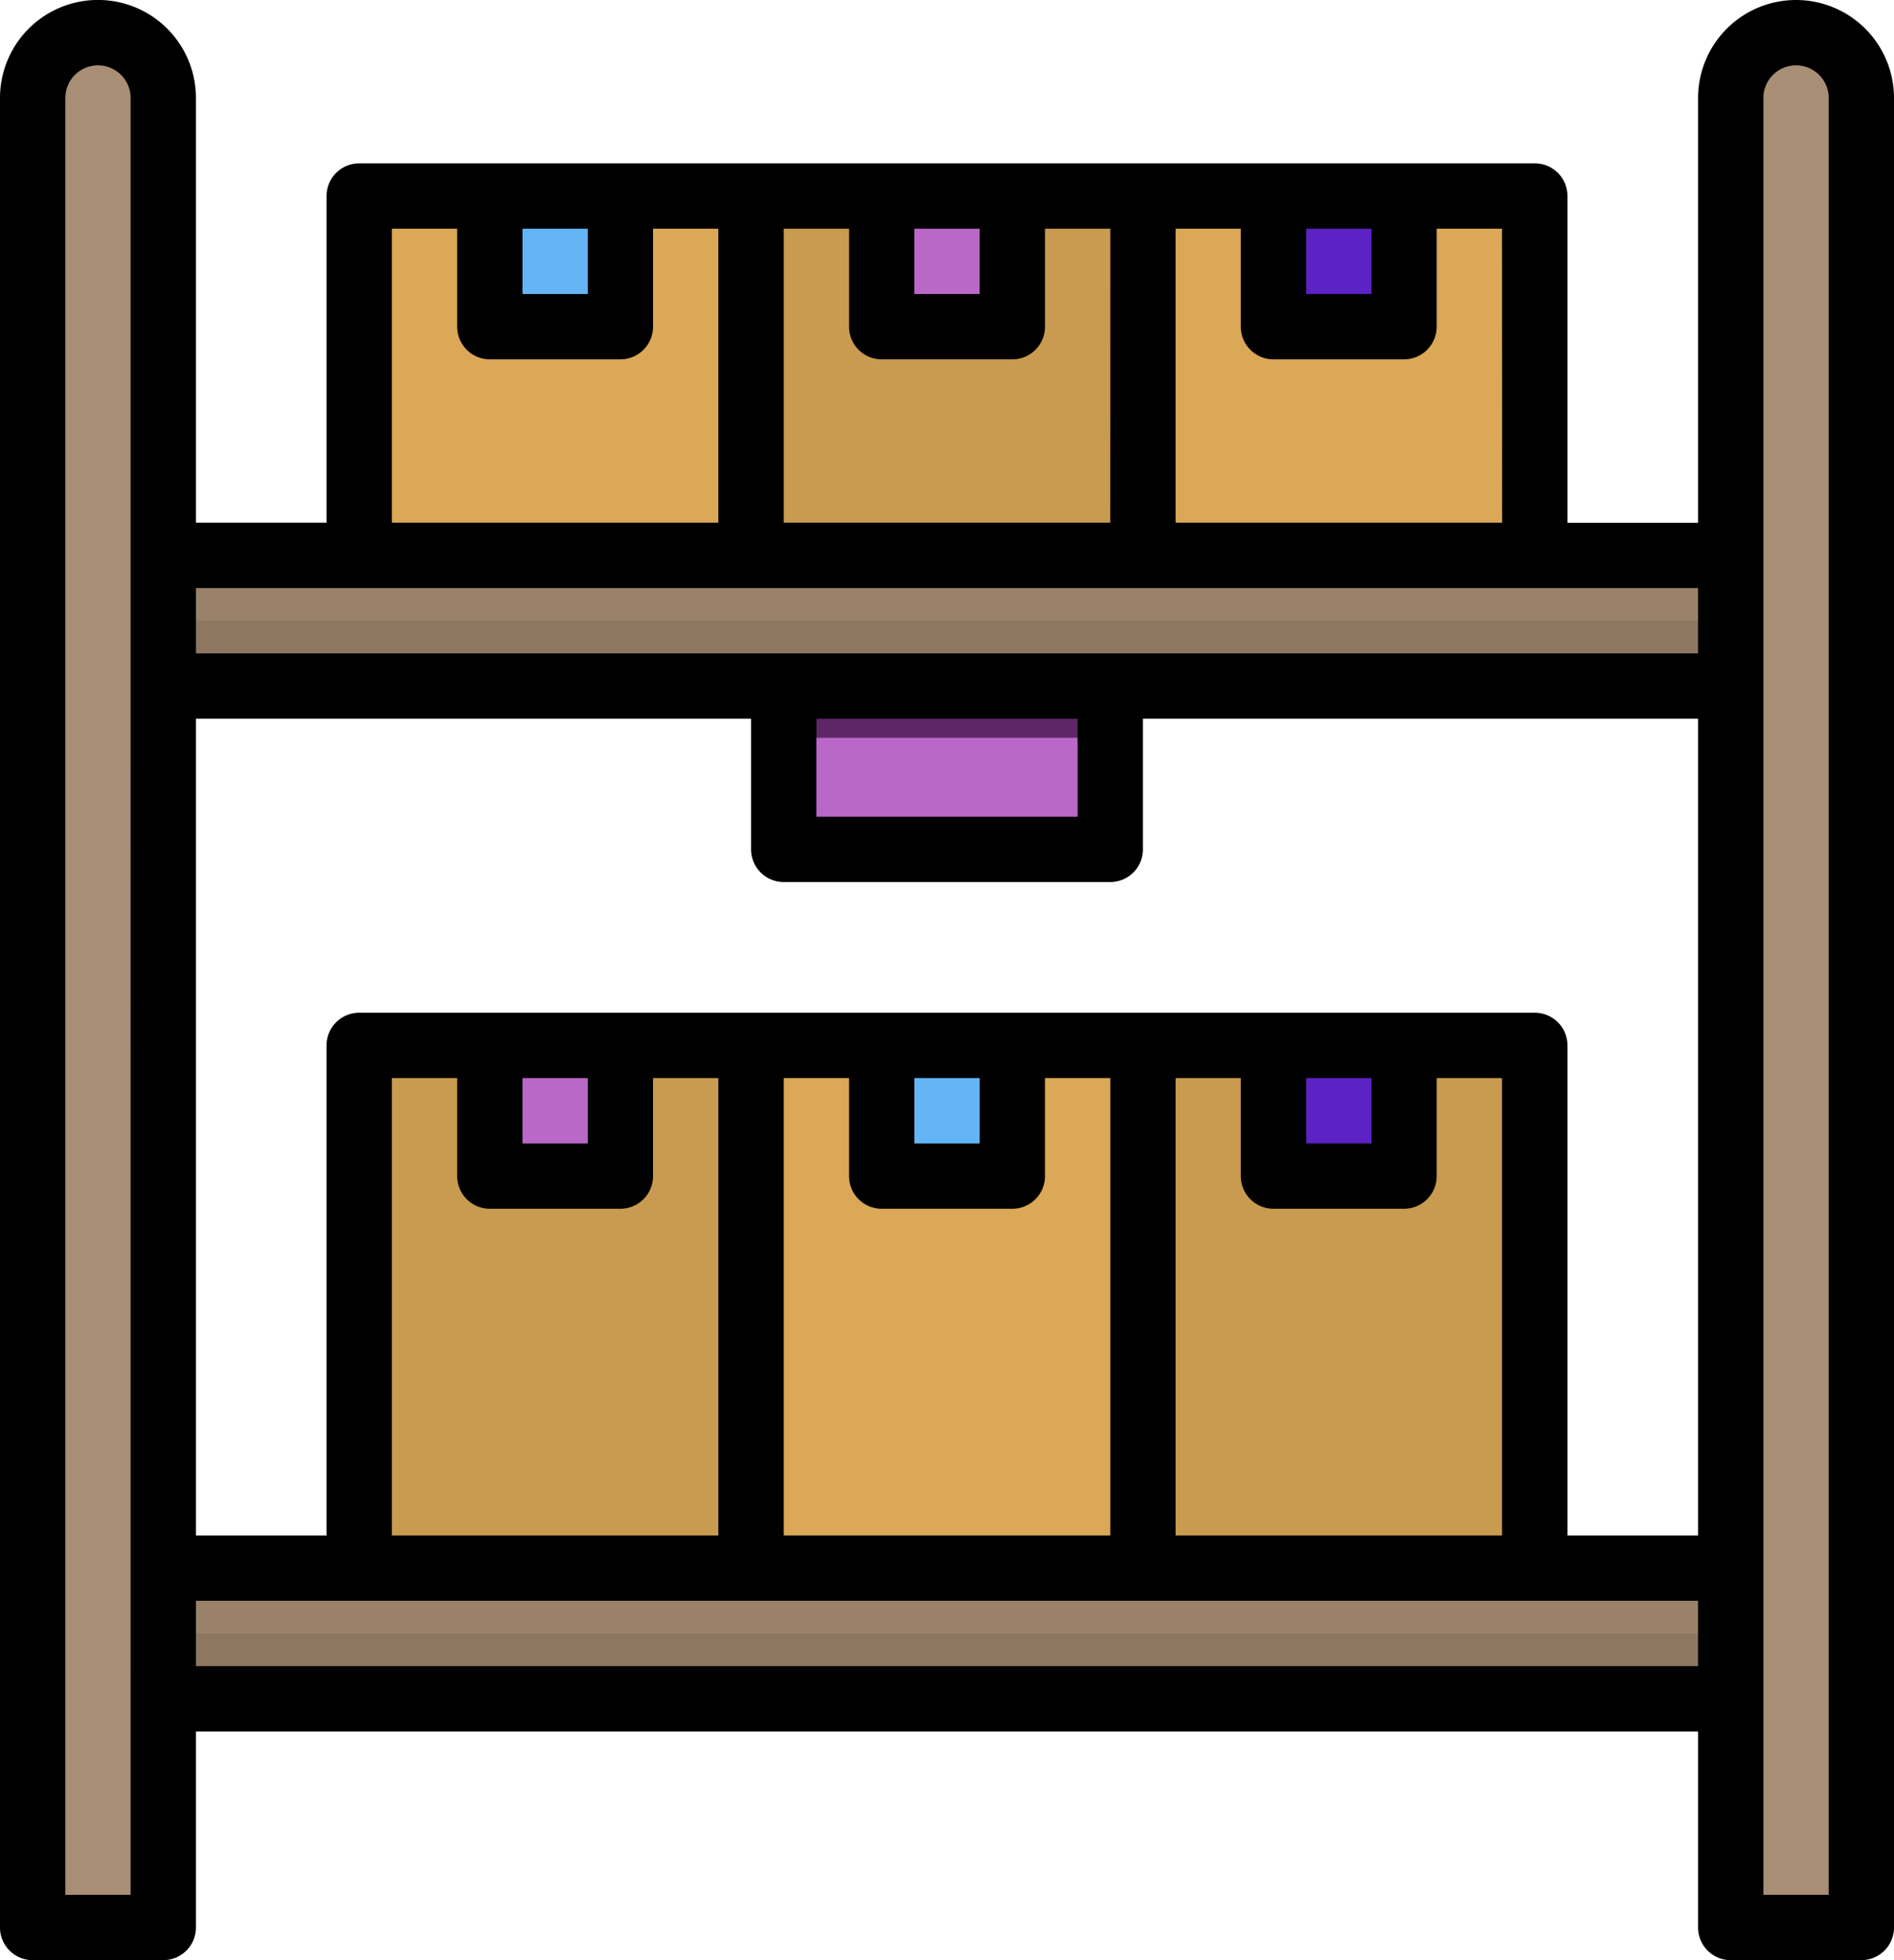 <svg id="inventario" xmlns="http://www.w3.org/2000/svg" width="80.291" height="83.06" viewBox="0 0 80.291 83.06">
  <path id="Trazado_168732" data-name="Trazado 168732" d="M88,256h16.612v23.534H88Zm0,0" transform="translate(-72.772 -211.701)" fill="#c99b50"/>
  <path id="Trazado_168733" data-name="Trazado 168733" d="M120,256h5.537v5.537H120Zm0,0" transform="translate(-99.235 -211.701)" fill="#ba68c8"/>
  <path id="Trazado_168734" data-name="Trazado 168734" d="M184,256h16.612v23.534H184Zm0,0" transform="translate(-152.16 -211.701)" fill="#daa857"/>
  <path id="Trazado_168735" data-name="Trazado 168735" d="M216,256h5.537v5.537H216Zm0,0" transform="translate(-178.623 -211.701)" fill="#64b5f6"/>
  <path id="Trazado_168736" data-name="Trazado 168736" d="M280,256h16.612v23.534H280Zm0,0" transform="translate(-231.548 -211.701)" fill="#c99b50"/>
  <path id="Trazado_168737" data-name="Trazado 168737" d="M312,256h5.537v5.537H312Zm0,0" transform="translate(-258.011 -211.701)" fill="#5c22c3"/>
  <path id="Trazado_168738" data-name="Trazado 168738" d="M88,48h16.612V64.612H88Zm0,0" transform="translate(-72.772 -39.694)" fill="#daa857"/>
  <path id="Trazado_168739" data-name="Trazado 168739" d="M120,48h5.537v5.537H120Zm0,0" transform="translate(-99.235 -39.694)" fill="#64b5f6"/>
  <path id="Trazado_168740" data-name="Trazado 168740" d="M184,48h16.612V64.612H184Zm0,0" transform="translate(-152.16 -39.694)" fill="#c99b50"/>
  <path id="Trazado_168741" data-name="Trazado 168741" d="M216,48h5.537v5.537H216Zm0,0" transform="translate(-178.623 -39.694)" fill="#ba68c8"/>
  <path id="Trazado_168742" data-name="Trazado 168742" d="M280,48h16.612V64.612H280Zm0,0" transform="translate(-231.548 -39.694)" fill="#daa857"/>
  <path id="Trazado_168743" data-name="Trazado 168743" d="M312,48h5.537v5.537H312Zm0,0" transform="translate(-258.011 -39.694)" fill="#5c22c3"/>
  <path id="Trazado_168744" data-name="Trazado 168744" d="M192,160h13.843v8.306H192Zm0,0" transform="translate(-158.776 -132.313)" fill="#ba68c8"/>
  <path id="Trazado_168745" data-name="Trazado 168745" d="M192,160.664h13.843v3.461H192Zm0,0" transform="translate(-158.776 -132.863)" fill="#5e2667"/>
  <path id="Trazado_168746" data-name="Trazado 168746" d="M8,384H85.523v5.537H8Zm0,0" transform="translate(-6.616 -317.552)" fill="#9a826a"/>
  <path id="Trazado_168747" data-name="Trazado 168747" d="M8,136H85.523v5.537H8Zm0,0" transform="translate(-6.616 -112.466)" fill="#9a826a"/>
  <path id="Trazado_168748" data-name="Trazado 168748" d="M8,152H85.523v2.769H8Zm0,0" transform="translate(-6.616 -125.698)" fill="#8d7761"/>
  <path id="Trazado_168749" data-name="Trazado 168749" d="M8,400H85.523v2.769H8Zm0,0" transform="translate(-6.616 -330.783)" fill="#8d7761"/>
  <path id="Trazado_168750" data-name="Trazado 168750" d="M10.769,8a2.769,2.769,0,0,1,2.769,2.769V88.291H8V10.769A2.769,2.769,0,0,1,10.769,8Zm0,0" transform="translate(-6.616 -6.616)" fill="#a88e74"/>
  <path id="Trazado_168751" data-name="Trazado 168751" d="M426.769,8a2.769,2.769,0,0,1,2.769,2.769V88.291H424V10.769A2.769,2.769,0,0,1,426.769,8Zm0,0" transform="translate(-350.63 -6.616)" fill="#a88e74"/>
  <path id="Trazado_168752" data-name="Trazado 168752" d="M76.138,0a4.153,4.153,0,0,0-4.153,4.153v18H66.448V8.306a1.384,1.384,0,0,0-1.384-1.384H15.228a1.384,1.384,0,0,0-1.384,1.384V22.149H8.306v-18A4.153,4.153,0,0,0,0,4.153V81.676A1.384,1.384,0,0,0,1.384,83.06H6.922a1.384,1.384,0,0,0,1.384-1.384V73.37H71.985v8.306A1.384,1.384,0,0,0,73.37,83.06h5.537a1.384,1.384,0,0,0,1.384-1.384V4.153A4.153,4.153,0,0,0,76.138,0ZM33.224,65.064V45.683h2.769v4.153a1.384,1.384,0,0,0,1.384,1.384h5.537A1.384,1.384,0,0,0,44.3,49.836V45.683h2.769V65.064Zm-16.612,0V45.683h2.769v4.153a1.384,1.384,0,0,0,1.384,1.384H26.3a1.384,1.384,0,0,0,1.384-1.384V45.683h2.769V65.064Zm5.537-19.381h2.769v2.769H22.149Zm16.612,0H41.53v2.769H38.761Zm11.075,0H52.6v4.153a1.384,1.384,0,0,0,1.384,1.384h5.537a1.384,1.384,0,0,0,1.384-1.384V45.683h2.769V65.064H49.836Zm5.537,0h2.769v2.769H55.373Zm9.69-2.769H15.228A1.384,1.384,0,0,0,13.843,44.3V65.064H8.306V30.455H31.84v5.537a1.384,1.384,0,0,0,1.384,1.384H47.067a1.384,1.384,0,0,0,1.384-1.384V30.455H71.985V65.064H66.448V44.3A1.384,1.384,0,0,0,65.064,42.914ZM34.608,30.455H45.683v4.153H34.608Zm29.071-8.306H49.836V9.69H52.6v4.153a1.384,1.384,0,0,0,1.384,1.384h5.537a1.384,1.384,0,0,0,1.384-1.384V9.69h2.769ZM58.142,9.69v2.769H55.373V9.69ZM47.067,22.149H33.224V9.69h2.769v4.153a1.384,1.384,0,0,0,1.384,1.384h5.537A1.384,1.384,0,0,0,44.3,13.843V9.69h2.769ZM41.53,9.69v2.769H38.761V9.69Zm-16.612,0v2.769H22.149V9.69Zm-8.306,0h2.769v4.153a1.384,1.384,0,0,0,1.384,1.384H26.3a1.384,1.384,0,0,0,1.384-1.384V9.69h2.769V22.149H16.612ZM71.985,24.918v2.769H8.306V24.918ZM5.537,80.291H2.769V4.153a1.384,1.384,0,0,1,2.769,0ZM8.306,70.6V67.832H71.985V70.6Zm69.217,9.69H74.754V4.153a1.384,1.384,0,0,1,2.769,0Zm0,0"/>
</svg>

